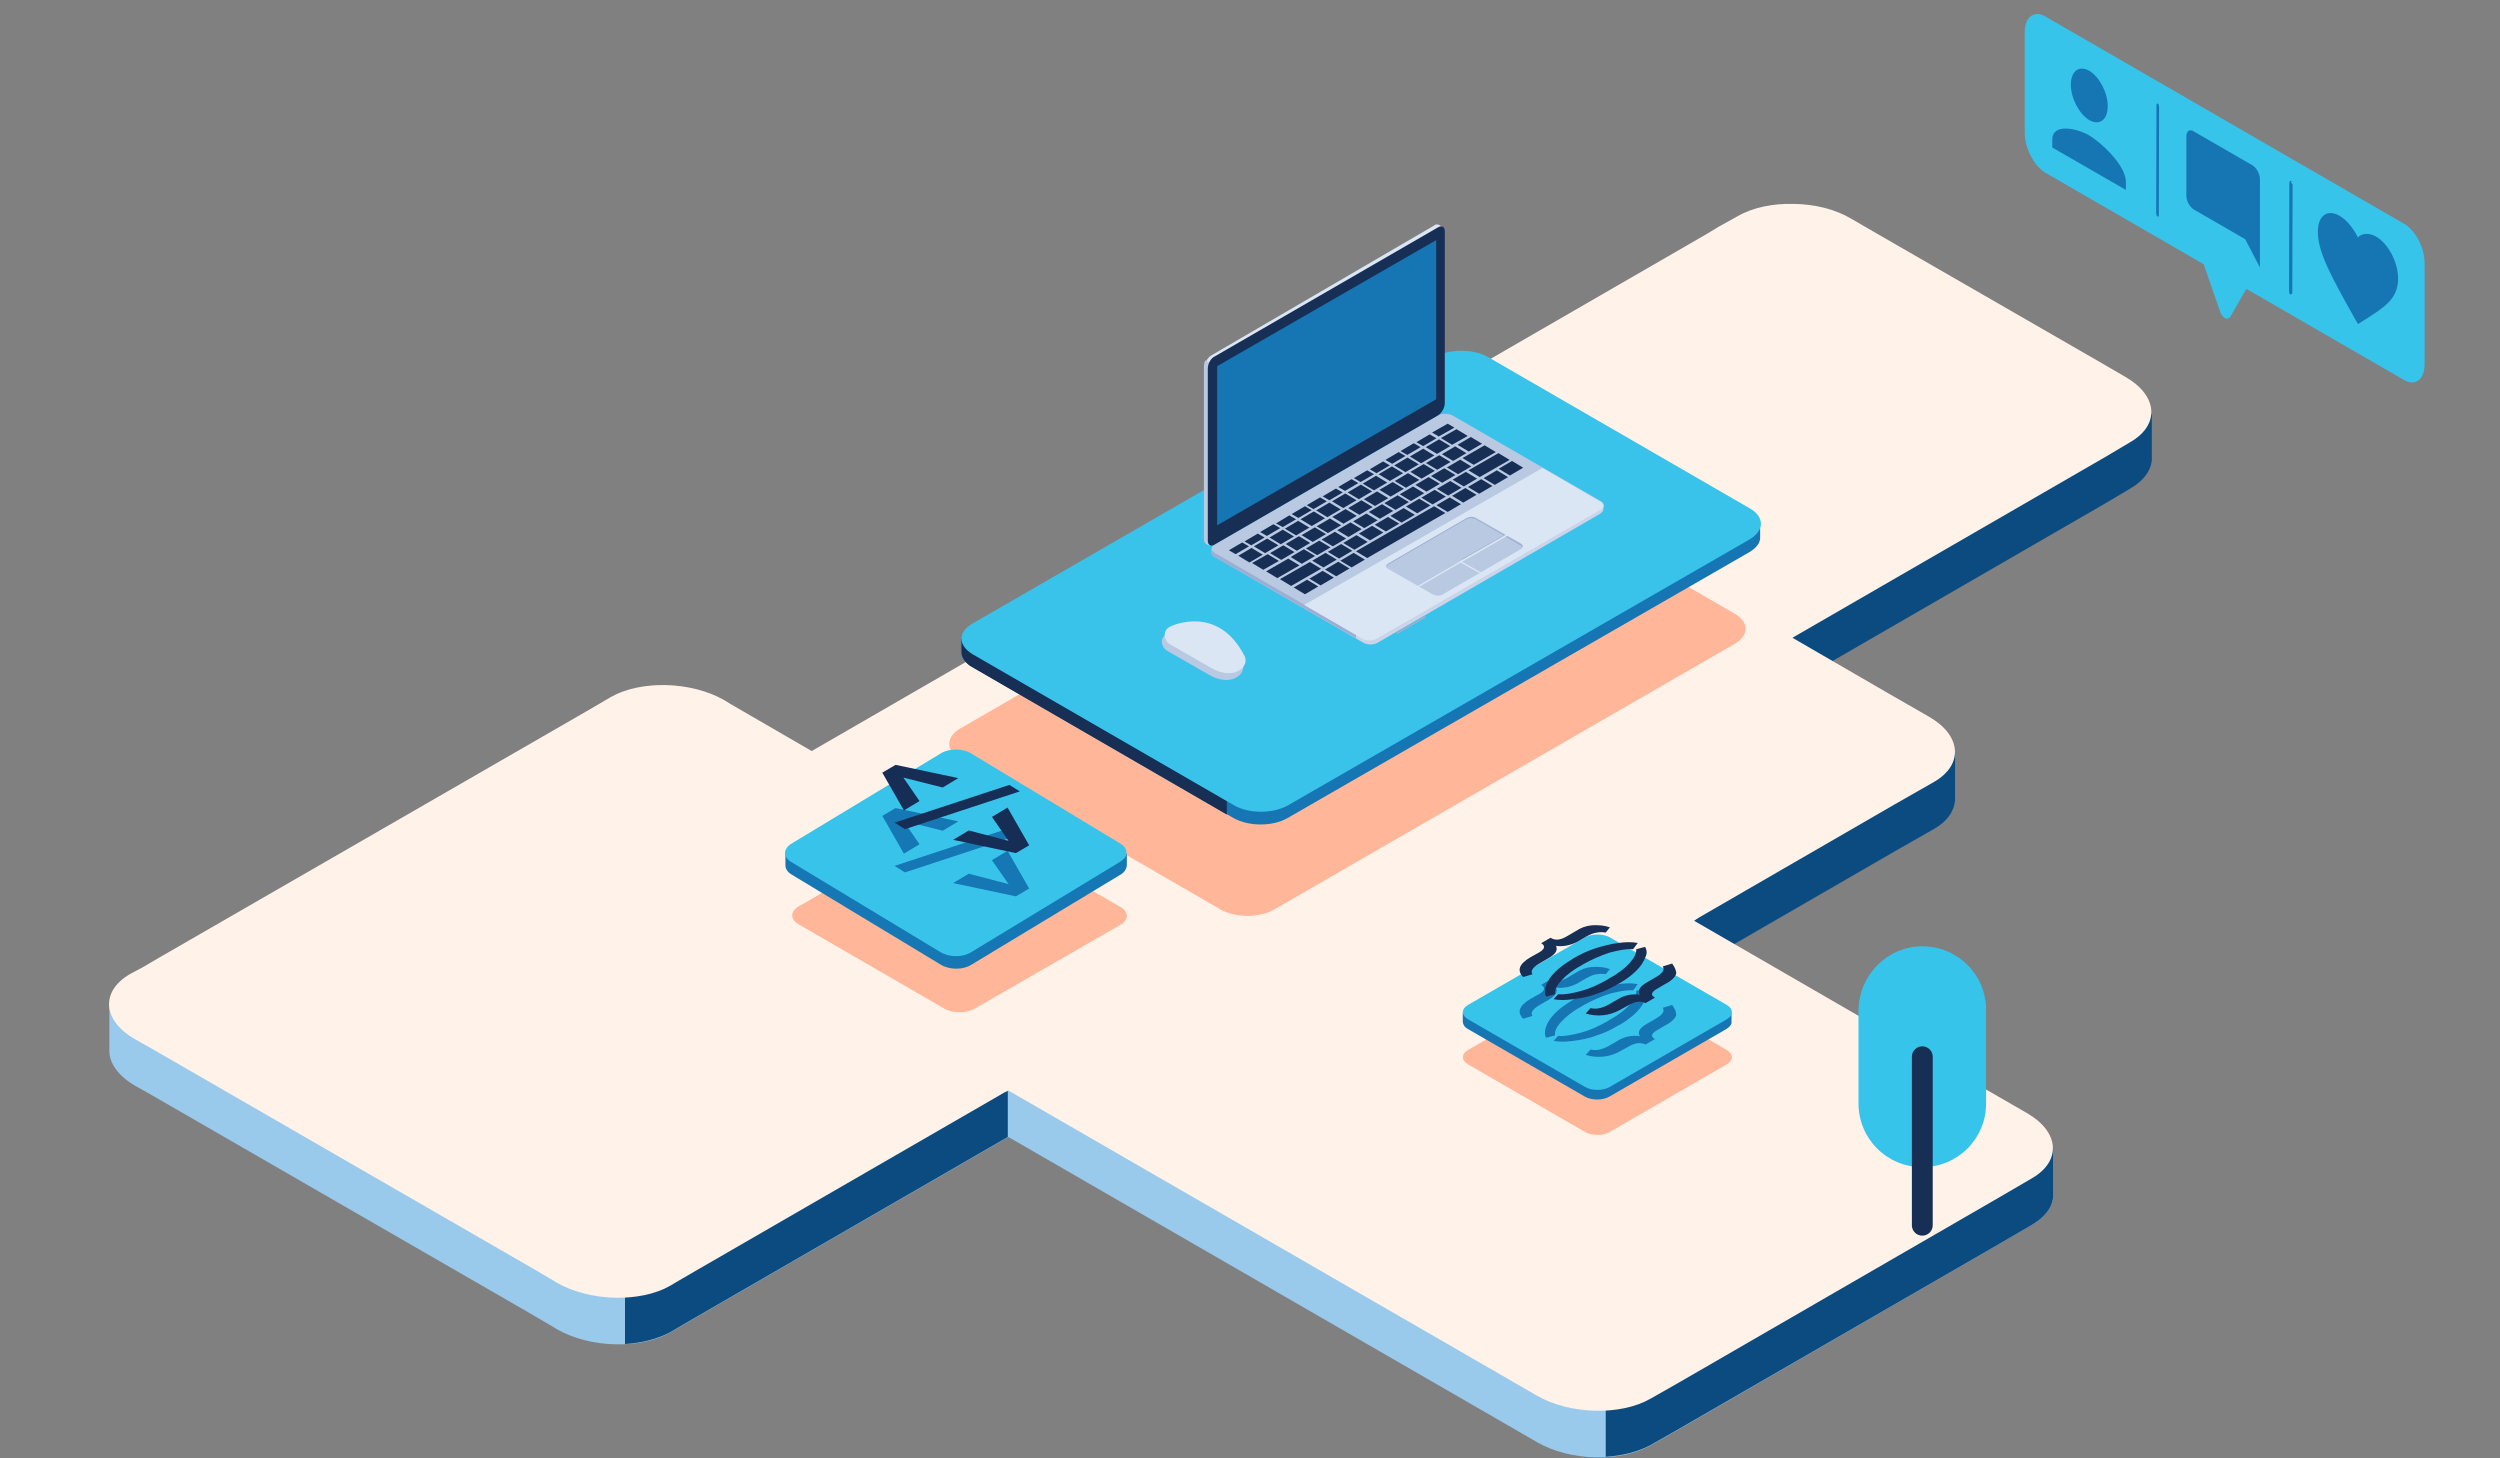 <?xml version="1.0" encoding="utf-8"?>
<!-- Generator: Adobe Illustrator 18.0.0, SVG Export Plug-In . SVG Version: 6.00 Build 0)  -->
<!DOCTYPE svg PUBLIC "-//W3C//DTD SVG 1.1//EN" "http://www.w3.org/Graphics/SVG/1.1/DTD/svg11.dtd">
<svg version="1.1" id="Layer_1" xmlns="http://www.w3.org/2000/svg" xmlns:xlink="http://www.w3.org/1999/xlink" x="0px" y="0px"
	 viewBox="0 0 960 560" enable-background="new 0 0 960 560" xml:space="preserve">
<rect x="0" y="0" width="960" height="560" fill="#808080" stroke="none"/>
<g id="Layer_1_1_">
	<g id="g10945">
		<path id="path10879" fill="#99C9EB" d="M688.8,96.2c-7.9-0.2-15.6,1.3-21.5,4.7L660,105l-4.1,2.5L311.7,306.1l-30.9-17.9l-2.8-1.7
			l0,0c-12.6-7.2-32-7.7-43.5-1.1l-9.4,5.5L61,385.5l-5.8,3.4l-5.1,2.8l0,0c-1.3,0.8-2.5,1.5-3.4,2.5l-4.7-8.5v17.9l0,0
			c0,4.7,3.4,9.6,10,13.4l5.7,3.2l147,84.8l0,0l6.8,4l2.5,1.5l0,0c12.6,7.2,32,7.7,43.5,1.1l3.2-1.9l7.4-4.3l119.1-68.8l190.4,109.9
			l12.8,7.4l0,0c12.6,7.2,32,7.7,43.5,1.1l10.9-6.2L767.1,478l13.2-7.7l0,0c5.7-3.4,8.5-7.7,8.1-12.3l0,0v-17.5l-4.9,8.5
			c-1.5-1.3-3.2-2.6-5.1-3.8l-22.2-12.8l0,0l-105.7-61.1l77.3-44.7l14.9-8.5l0,0c5.3-3,7.9-7.2,8.1-11.3l0,0v-18.3l-4.9,7.9
			c-1.3-1.3-3-2.6-5.1-3.8l-16-9.2l0,0l-36.8-21.1L808,193l9.6-5.7l0,0c5.1-3,7.7-6.8,8.1-10.7l0,0v-0.9c0-0.2,0-0.6,0-0.8v-16.4
			l-4.7,7.5c-1.5-1.3-3.2-2.6-5.3-4l-9.8-5.7l0,0l-85.4-49.2l-10-5.8l0,0C704.7,98.2,696.8,96.3,688.8,96.2L688.8,96.2z"/>
		<path id="path10930" fill="#0B4B7F" d="M797.2,151.6l-130.6,88.2c0,0,20.2,39.8,22.6,32.2c0.4-1.3,3-3,6.8-5.1l-7.5-4.3
			l120.1-69.4l9.6-5.7l0,0c5.1-3,7.7-6.8,8.1-10.7l0,0v-0.9c0-0.2,0-0.6,0-0.8v-16.4l-4.7,7.5c-1.5-1.3-3.2-2.6-5.3-4l-9.8-5.7l0,0
			L797.2,151.6z M732.4,288.2l-81.8,65.4l9,12.6l68.2-39.4l14.9-8.5l0,0c5.3-3,7.9-7.2,8.1-11.3l0,0v-18.3l-4.9,7.9
			c-1.3-1.3-3-2.6-5.1-3.8L732.4,288.2z M387.1,418.9l-138.4,40.9l-8.7,38.6v17.7c6.4-0.4,12.4-1.9,17.3-4.5l3.2-1.9l7.4-4.3
			l119.1-68.8V418.9z M756.5,432.4L616.6,541.7v17.7c6.4-0.4,12.4-1.9,17.2-4.5l10.9-6.2L767.1,478l13.2-7.7l0,0
			c5.7-3.4,8.5-7.7,8.1-12.3l0,0v-17.5l-4.9,8.5c-1.5-1.3-3.2-2.6-5.1-3.8L756.5,432.4z"/>
		<path id="path10712" fill="#FFF2E9" d="M688.8,78.3c-7.9-0.2-15.6,1.3-21.5,4.7l-7.4,4.1l-4.1,2.5L311.7,288.4l-30.9-17.9
			l-2.8-1.7l0,0c-12.6-7.2-32-7.7-43.5-1.1l-9.4,5.5L61,367.8l-5.8,3.4L50,374l0,0c-11.5,6.6-10.7,17.9,1.9,25.1l5.7,3.2l147,84.8
			l0,0l6.8,4l2.5,1.5l0,0c12.6,7.2,32,7.7,43.5,1.1l3.2-1.9l7.4-4.3l119.1-68.8l190.4,109.9l12.8,7.4l0,0c12.6,7.2,32,7.7,43.5,1.1
			l10.9-6.2l0,0l122.3-70.7l13.2-7.7l0,0c11.5-6.6,10.7-17.9-1.9-25.1l-22.2-12.8l0,0l-105.7-61.1l77.3-44.7l14.9-8.5l0,0
			c11.5-6.6,10.7-17.9-1.9-25.1l-16-9.2l0,0l-36.4-21.1l120.1-69.4l9.6-5.7l0,0c11.5-6.6,10.7-17.9-1.9-25.1l-9.8-5.7l0,0
			l-85.4-49.2l-10-5.8l0,0C704.7,80.3,696.8,78.4,688.8,78.3L688.8,78.3z"/>
	</g>
	<g id="layer4">
		<path id="path11241" fill="#FFB699" d="M362.6,315.9l-56,32.2c-3.2,1.9-3.2,4.9,0,6.8l56,32.4c3.2,1.9,8.5,1.9,11.7,0l56-32.2
			c3.2-1.9,3.2-4.9,0-6.8l-56-32.2C371,314.1,365.8,314.1,362.6,315.9"/>
		<path id="path11062" fill="#FFB699" d="M368.8,279.7l176.8-102c5.7-3.2,14.7-3.2,20.4,0L666,235.6c5.7,3.2,5.7,8.5,0,11.7
			l-176.8,102c-5.7,3.2-14.7,3.2-20.4,0l-100.1-57.9C363.1,288.2,363.1,283,368.8,279.7"/>
		<path id="rect1911_2_" fill="#FFB699" d="M608.7,377.2l-45,26c-2.6,1.5-2.6,4,0,5.5l45,26c2.6,1.5,6.8,1.5,9.4,0l45-26
			c2.6-1.5,2.6-4,0-5.5l-45-26C615.5,375.7,611.4,375.7,608.7,377.2z"/>
	</g>
	<g id="g2734_1_">
		<path id="rect1802_1_" fill="#1577B3" d="M367.1,292.6c-2.1,0-4.3,0.6-6,1.5l-57.1,34.5c-0.6,0.4-0.9,0.8-1.3,1.1l-1.1-2.1v4.7
			l0,0c0,1.3,0.8,2.6,2.5,3.6l57.1,34.5c3.4,2.1,8.7,2.1,11.9,0l57.1-34.5c1.7-0.9,2.5-2.5,2.5-3.8l0,0v-4.5l-1.1,2.1
			c-0.4-0.4-0.8-0.8-1.3-1.1l-57.1-34.5C371.4,292.9,369.2,292.6,367.1,292.6L367.1,292.6z"/>
		<path id="rect1800_1_" fill="#38C4EA" d="M361.1,289.4l-57.1,34.5c-3.4,2.1-3.4,5.3,0,7.2l57.1,34.5c3.4,2.1,8.7,2.1,11.9,0
			L430,331c3.4-2.1,3.4-5.3,0-7.2l-57.1-34.5C369.7,287.3,364.3,287.3,361.1,289.4z"/>
		<path id="path1953_1_" fill="#1577B3" d="M343.9,310.3l-5.1,3l8.3,14.5l6-3.6l-6.2-9L362,319l6-3.6L343.9,310.3z M387.6,318
			l-44.1,14.5l4,2.5l44.1-14.5L387.6,318z M386.9,326.7l-6,3.6l6.4,9.2l-15.3-4l-6,3.6l24.1,5.1l5.1-3L386.9,326.7z"/>
		<path id="path1967_1_" fill="#162E55" d="M343.9,293.7l-5.1,3l8.3,14.5l6-3.6l-6.2-9l15.1,3.8l6-3.6L343.9,293.7z M387.6,301.4
			l-44.1,14.5l4,2.5l44.1-14.5L387.6,301.4z M386.9,310.1l-6,3.6l6.4,9.2l-15.3-4l-6,3.6l24.1,5.1l5.1-3L386.9,310.1z"/>
	</g>
	<g id="g2323_1_" transform="matrix(0.562,-0.324,0,0.749,-708.199,687.525)">
		<path id="path2264_1_" fill="#37C4EB" d="M2780,447.5c1.5,1.5,3,1.9,4,1.3l9.8-8.5l9.8-8.5c1.1-0.9,0.6-4.1-1.5-7.2
			c-0.6-0.9-1.3-1.7-2.1-2.5l-19.6-17l-19.6-17c-2.5-2.1-4.3-1.7-4.3,0.6c0,0.8,0.2,1.7,0.6,2.6l9.8,25.4l9.8,25.4
			C2777.2,444.1,2778.5,446.1,2780,447.5L2780,447.5z"/>
		<path id="rect2270_1_" fill="#37C4EB" d="M2902.7,452.4l-245-212.2c-7.7-6.8-14.1-5.8-14.1,1.9v51.8c0,7.7,6.4,19.6,14.1,26.4
			l245,212.2c7.7,6.8,14.1,5.8,14.1-1.9v-51.8C2916.9,471,2910.5,459.1,2902.7,452.4z"/>
		<path id="path2278_1_" fill="#1676B3" d="M2825.8,397.3c-0.2-0.2-0.4-0.2-0.4-0.4c0,0,0,0-0.2,0s-0.2,0-0.4,0l0,0c0,0,0,0-0.2,0.2
			c0,0,0,0.2-0.2,0.4l-0.2,54.9l0,0c0,0,0,0,0,0.2c0,0,0,0,0,0.2c0,0,0,0,0,0.2c0,0,0,0,0,0.2s0,0.2,0.2,0.4v0.2v0.2v0.2v0.2
			c0.2,0.2,0.2,0.2,0.4,0.4l0.2,0.2l0.2,0.2c0,0,0,0,0.2,0c0,0,0,0,0.2,0c0,0,0,0,0.2,0c0,0,0,0,0.2,0h0.2h0.2l0,0l0,0l0,0v-0.2
			l0.2-54.9l0,0v-0.2c0,0,0,0,0-0.2c0,0,0,0,0-0.2c0-0.2,0-0.2-0.2-0.4c0-0.2-0.2-0.4-0.4-0.6c0,0,0,0-0.2-0.2c0,0,0,0-0.2-0.2
			c0,0,0,0-0.2-0.2C2826,397.5,2826,397.5,2825.8,397.3C2826,397.5,2826,397.3,2825.8,397.3L2825.8,397.3z M2734.8,318.3l-0.2-0.2
			c-0.2-0.2-0.4-0.2-0.6-0.2l0,0c-0.2,0-0.2,0-0.4,0.2l0,0v0.2l-0.2,54.9c0,0,0,0,0,0.2s0,0.2,0,0.4v0.2c0,0.2,0,0.2,0.2,0.4v0.2
			v0.2v0.2c0,0.2,0.2,0.2,0.2,0.2s0,0,0.2,0.2c0.2,0.2,0.2,0.2,0.4,0.4l0.2,0.2c0,0,0.2,0,0.2,0.2c0,0,0,0,0.2,0l0,0h0.2l0,0l0,0
			l0,0c0,0,0,0,0-0.2v-0.2l0.2-54.9c0,0,0,0,0-0.2c0,0,0,0,0-0.2c0,0,0,0,0-0.2s0-0.4-0.2-0.4v-0.2v-0.2
			C2735.2,318.9,2735,318.7,2734.8,318.3C2734.8,318.5,2734.8,318.3,2734.8,318.3L2734.8,318.3z"/>
		<path id="rect822_1_" fill="#1676B3" d="M2675.1,282.7c0,7,5.7,17.5,12.6,23.6c7,6,12.6,5.3,12.6-1.7s-5.7-17.5-12.6-23.6
			C2680.7,275,2675.1,275.7,2675.1,282.7z M2662.4,305.3v4.1l50.3,43.5v-4.1c0-8.5-16.8-27.5-25.3-34.9
			C2679.2,306.8,2662.4,296.8,2662.4,305.3z"/>
		<path id="path2-3_1_" fill="#1676B3" d="M2758.9,342.8l40.3,34.9c2.8,2.5,5.1,6.6,5.1,9.4v45.2l-10-18.8l-35.2-30.5
			c-2.8-2.5-5.1-6.6-5.1-9.4v-30.2C2754,340.6,2756.3,340.4,2758.9,342.8z"/>
		<path id="path4_1_" fill="#1676B3" d="M2858.8,429.4c4.7,4.1,9.4,10.4,12.4,16.4c3-0.9,7.5,0.8,12.4,4.9
			c8.5,7.4,15.1,19.8,15.1,28.1c0,10.4-9.2,10.7-23.4,11.3l-4,0.2l-4-7c-14.1-25.1-23.4-41.7-23.4-52
			C2843.7,422.8,2850.3,422,2858.8,429.4z"/>
	</g>
	<g id="g2149_3_" transform="translate(-59.538,-17.912)">
		<path id="rect2142_3_" fill="#37C4EB" d="M797.7,381.3c13.6,0,24.5,10.9,24.5,24.5v35.8c0,13.6-10.9,24.5-24.5,24.5
			s-24.5-10.9-24.5-24.5v-35.8C773.4,392.3,784.3,381.3,797.7,381.3z"/>
		<path id="path2145_3_" fill="#172E55" stroke="#172E55" stroke-width="8" stroke-linecap="round" stroke-linejoin="round" d="
			M797.7,423.7v64.7"/>
	</g>
	<g id="g2711_1_" transform="translate(-10.5,-9.5)">
		<path id="path1909_1_" fill="#1676B3" d="M623.9,371.8c-1.7,0-3.4,0.4-4.7,1.1l-45,26c-0.4,0.2-0.8,0.6-1.1,0.8l-0.9-1.5v3.6l0,0
			c0,0.9,0.6,2.1,1.9,2.8l45,26c2.6,1.5,6.8,1.5,9.4,0l45-26c1.3-0.8,2.1-1.9,1.9-2.8l0,0v-3.4l-0.9,1.5c-0.4-0.4-0.6-0.6-1.1-0.8
			l-45-26C627.3,372.2,625.6,371.8,623.9,371.8L623.9,371.8z"/>
		<path id="rect1911_1_" fill="#37C4EB" d="M619.2,369.4l-45,26c-2.6,1.5-2.6,4,0,5.5l45,26c2.6,1.5,6.8,1.5,9.4,0l45-26
			c2.6-1.5,2.6-4,0-5.5l-45-26C626,368,621.9,368,619.2,369.4z"/>
		<path id="path2011_1_" fill="#1676B3" d="M639.4,387.4c-2.1-0.4-4.5-0.4-7.5,0c-3,0.4-5.8,1.1-8.9,2.1s-5.7,2.3-8.3,3.8l-0.9,0.6
			c-2.5,1.5-4.5,3-6.2,4.7c-1.7,1.7-2.8,3.4-3.4,5.1c-0.6,1.7-0.6,3.2,0,4.3l3.4-0.9c-0.2-1.5,0.6-3.4,2.5-5.3
			c1.7-1.9,4.3-4,7.7-5.8l0.6-0.4c3.4-1.9,6.8-3.4,10.2-4.5c3.4-0.9,6.4-1.5,9-1.3L639.4,387.4z M642.2,389.1l-3.4,0.9
			c0.2,1.5-0.8,3.4-2.5,5.3s-4.3,4-7.7,5.8l-0.9,0.6c-3.4,1.9-6.6,3.4-10,4.3s-6.2,1.5-8.9,1.3l-1.7,1.9c2.1,0.4,4.5,0.4,7.5,0
			c3-0.4,6-0.9,9-2.1c3-0.9,5.8-2.3,8.3-3.8l0.8-0.4c2.5-1.5,4.5-3,6.2-4.7c1.7-1.7,2.8-3.4,3.4-5.1
			C643,391.8,643,390.3,642.2,389.1L642.2,389.1z M628.7,381.6c-2.3-0.8-4.5-0.9-6.8-0.8c-2.3,0.2-4.3,0.9-6.4,2.3l-3.6,2.1
			c-2.3,1.3-4.3,1.5-6,0.4l-3.6,2.1c1.7,0.9,1.5,2.3-0.9,3.6l-3.4,1.9c-4.1,2.5-5.1,4.9-2.6,7.5l3.6-1.1c-0.9-1.1,0-2.6,2.6-4.1
			l3.6-2.1c2.6-1.5,3.6-3,2.8-4.7c2.8,0.4,5.5-0.2,8.1-1.5l3.6-2.1c1.5-0.8,2.6-1.3,4-1.5c1.1-0.2,2.3-0.2,3.4,0L628.7,381.6z
			 M652.6,395.4l-3.6,1.1c0.8,1.3,0,2.6-2.6,4.1l-3.6,2.1c-2.6,1.5-3.6,3-2.6,4.7c-2.8-0.4-5.5,0-8.1,1.5l-3.6,2.1
			c-2.6,1.5-5.1,2.1-7.2,1.5l-1.9,2.1c4.5,1.3,8.9,0.9,13-1.3l3.8-2.1c2.5-1.3,4.3-1.5,6.2-0.6l3.6-2.1c-1.7-0.9-1.5-2.1,0.8-3.4
			l3.6-2.1c2.1-1.1,3.4-2.5,3.8-3.8C654.1,398,653.7,396.9,652.6,395.4L652.6,395.4z"/>
		<path id="path2025_1_" fill="#172E55" d="M639.4,371.6c-2.1-0.4-4.5-0.4-7.5,0c-3,0.4-5.8,1.1-8.9,2.1s-5.7,2.3-8.3,3.8l-0.9,0.6
			c-2.5,1.5-4.5,3-6.2,4.7c-1.7,1.7-2.8,3.4-3.4,5.1c-0.6,1.7-0.6,3.2,0,4.3l3.4-0.9c-0.2-1.5,0.6-3.4,2.5-5.3
			c1.7-1.9,4.3-4,7.7-5.8l0.6-0.4c3.4-1.9,6.8-3.4,10.2-4.5c3.4-0.9,6.4-1.5,9-1.3L639.4,371.6z M642.2,373.1l-3.4,0.9
			c0.2,1.5-0.8,3.4-2.5,5.3s-4.3,4-7.7,5.8l-0.9,0.6c-3.4,1.9-6.6,3.4-10,4.3s-6.2,1.5-8.9,1.3l-1.7,1.9c2.1,0.4,4.5,0.4,7.5,0
			c3-0.4,6-0.9,9-2.1c3-0.9,5.8-2.3,8.3-3.8l0.8-0.4c2.5-1.5,4.5-3,6.2-4.7c1.7-1.7,2.8-3.4,3.4-5.1
			C643,375.8,643,374.4,642.2,373.1L642.2,373.1z M628.7,365.6c-2.3-0.8-4.5-0.9-6.8-0.8c-2.3,0.2-4.3,0.9-6.4,2.3l-3.6,2.1
			c-2.3,1.3-4.3,1.5-6,0.4l-3.6,2.1c1.7,0.9,1.5,2.3-0.9,3.6l-3.4,1.9c-4.1,2.5-5.1,4.9-2.6,7.5l3.6-1.1c-0.9-1.1,0-2.6,2.6-4.1
			l3.6-2.1c2.6-1.5,3.6-3,2.8-4.7c2.8,0.4,5.5-0.2,8.1-1.5l3.6-2.1c1.5-0.8,2.6-1.3,4-1.5c1.1-0.2,2.3-0.2,3.4,0L628.7,365.6z
			 M652.6,379.5l-3.6,1.1c0.8,1.3,0,2.6-2.6,4.1l-3.6,2.1c-2.6,1.5-3.6,3-2.6,4.7c-2.8-0.4-5.5,0-8.1,1.5l-3.6,2.1
			c-2.6,1.5-5.1,2.1-7.2,1.5l-1.9,2.1c4.5,1.3,8.9,0.9,13-1.3l3.8-2.1c2.5-1.3,4.3-1.5,6.2-0.6l3.6-2.1c-1.7-0.9-1.5-2.1,0.8-3.4
			l3.6-2.1c2.1-1.1,3.4-2.5,3.8-3.8C654.1,382.2,653.7,380.9,652.6,379.5L652.6,379.5z"/>
	</g>
	<g>
		<g>
			<path id="path564-3-3_1_" fill="#1676B3" d="M561,139.7c3.8,0,7.4,0.8,10.2,2.5l100.5,58.1c0.8,0.6,1.5,0.9,2.1,1.5l2.1-0.9v5.1
				l0,0c0.2,2.3-1.3,4.3-4.1,6L494.3,314.2c-5.7,3.2-14.7,3.2-20.5,0l-100.5-58.1c-2.8-1.7-4.3-3.8-4.3-5.8l0,0v-5.3l0.9,2.3
				c0.8-1.1,1.9-2.1,3.2-2.8l177.4-102.3C553.7,140.6,557.5,139.7,561,139.7"/>
			<path id="path568-6-6_1_" fill="#172E55" d="M369.3,245.3l0.9,2.3c0-0.2,0.2-0.2,0.4-0.4l2.5,3.8l98,56.5v5.3l-98.6-57.1
				c-2.1-1.5-3.2-3.4-3.2-5.1l0,0V245.3z"/>
			<path id="path572-1-5_1_" fill="#39C3EA" d="M373.5,239.4l177.4-102.3c5.7-3.2,14.9-3.2,20.5,0l100.5,58.1
				c5.7,3.2,5.7,8.5,0,11.9L494.5,309.3c-5.7,3.2-14.9,3.2-20.5,0l-100.5-58.1C367.8,247.9,367.8,242.6,373.5,239.4"/>
			<path id="path576-0-6_1_" fill="#B9C9E2" d="M448.9,243c0,0,17.9-8.5,28.1,11.5c2.1,4-4,9.6-12.6,4.7c-7.5-4.3-14.5-8.3-16.4-9.4
				C446.1,248.6,444.7,244.7,448.9,243z"/>
			<path id="path580-6-3_1_" fill="#DAE6F3" d="M449.8,240.4c0,0,17.9-8.5,28.1,11.5c2.1,4-4,9.6-12.6,4.7
				c-7.5-4.3-14.5-8.3-16.4-9.4C447.2,246,445.9,242,449.8,240.4"/>
			<path id="path584-3-9_1_" fill="#CDD3E9" d="M554.8,160.4c0.9,0,1.9,0.2,2.6,0.6l57.1,33c0.4,0.2,0.6,0.4,0.8,0.6v-0.4l0.4-0.4
				v1.7l0,0c0,0.6-0.4,1.1-1.1,1.7L529,246.8c-1.5,0.9-4,0.9-5.5,0l-57.1-33c-0.8-0.4-1.1-0.9-1.1-1.5l0,0v-1.5l0.4,0.8
				c0.2-0.2,0.4-0.6,0.8-0.8l85.8-49.6C552.9,160.8,553.9,160.4,554.8,160.4"/>
			<path id="path588-2-4_1_" fill="#9DAED2" d="M466.8,210.4l53.9,31.7v3l-54.3-31.3c-0.8-0.4-1.1-0.9-1.1-1.5l0,0v-1.5l0.4,0.8
				c0.2-0.2,0.4-0.6,0.8-0.8L466.8,210.4z"/>
			<path id="path592-0-8_1_" fill="#B9C9E2" d="M552.2,159.5l-85.8,49.6c-1.5,0.9-1.5,2.3,0,3.2l57.1,33c1.5,0.9,4,0.9,5.5,0
				l85.8-49.6c1.5-0.9,1.5-2.3,0-3.2l-57.1-33C556.1,158.7,553.7,158.7,552.2,159.5"/>
			<path id="path596-6-1_1_" fill="#DAE6F3" d="M592.3,179.7l22.4,13l0,0l0,0l0,0c0.2,0.2,0.4,0.2,0.4,0.4c0.9,0.9,0.8,2.1-0.6,2.8
				l-0.4,0.2l0,0l-85,49l-0.4,0.2c-1.5,0.9-4,0.9-5.5,0l-22.4-13l7.5-4.3L592.3,179.7z"/>
			<path id="path600-1-2_1_" fill="#172E55" d="M580.6,177l4.3,2.6l-5.1,3l-4.3-2.6L580.6,177z M574.8,180.6l4.3,2.6l-5.1,3
				l-4.3-2.6L574.8,180.6z M568.8,184l4.3,2.6l-5.1,3l-4.3-2.6L568.8,184z M562.7,187.4l4.3,2.6l-5.1,3l-4.3-2.6L562.7,187.4z
				 M556.7,191l4.3,2.6l-5.1,3l-4.3-2.6L556.7,191z M550.7,194.4l4.3,2.6l-30,17.3l-4.3-2.6L550.7,194.4z M519.8,212.3l4.3,2.6
				l-5.1,3l-4.3-2.6L519.8,212.3z M513.9,215.7l4.3,2.6l-5.1,3l-4.3-2.6L513.9,215.7z M507.9,219.2l4.3,2.6l-5.1,3l-4.3-2.6
				L507.9,219.2z M501.9,222.6l4.3,2.6l-5.1,3l-4.3-2.6L501.9,222.6z M575.4,174l4.3,2.6l-11.5,6.6l-4.3-2.6L575.4,174z
				 M562.9,181.2l4.3,2.6l-5.1,3l-4.3-2.6L562.9,181.2z M556.9,184.7l4.3,2.6l-5.1,3l-4.3-2.6L556.9,184.7z M550.9,188.1l4.3,2.6
				l-5.1,3l-4.3-2.6L550.9,188.1z M545,191.5l4.3,2.6l-5.1,3l-4.3-2.6L545,191.5z M539,195.1l4.3,2.6l-5.1,3l-4.3-2.6L539,195.1z
				 M533,198.5l4.3,2.6l-5.1,3l-4.3-2.6L533,198.5z M526.9,201.9l4.3,2.6l-5.1,3l-4.3-2.6L526.9,201.9z M520.9,205.5l4.3,2.6l-5.1,3
				l-4.3-2.6L520.9,205.5z M515,208.9l4.3,2.6l-5.1,3l-4.3-2.6L515,208.9z M509,212.3l4.3,2.6l-5.1,3l-4.3-2.6L509,212.3z
				 M503,215.8l4.3,2.6l-11.5,6.6l-4.3-2.6L503,215.8z M570.1,171l4.3,2.6l-8.5,4.9l-4.3-2.6L570.1,171z M560.7,176.5l4.3,2.6
				l-5.1,3l-4.3-2.6L560.7,176.5z M554.6,179.8l4.3,2.6l-5.1,3l-4.3-2.6L554.6,179.8z M548.6,183.2l4.3,2.6l-5.1,3l-4.3-2.6
				L548.6,183.2z M542.6,186.8l4.3,2.6l-5.1,3l-4.3-2.6L542.6,186.8z M536.7,190.2l4.3,2.6l-5.1,3l-4.3-2.6L536.7,190.2z
				 M530.7,193.6l4.3,2.6l-5.1,3l-4.3-2.6L530.7,193.6z M524.7,197.2l4.3,2.6l-5.1,3l-4.3-2.6L524.7,197.2z M518.6,200.6l4.3,2.6
				l-5.1,3l-4.3-2.6L518.6,200.6z M512.6,204.2l4.3,2.6l-5.1,3l-4.3-2.6L512.6,204.2z M506.6,207.6l4.3,2.6l-5.1,3l-4.3-2.6
				L506.6,207.6z M500.7,210.9l4.3,2.6l-5.1,3l-4.3-2.6L500.7,210.9z M494.7,214.5l4.3,2.6l-8.5,4.9l-4.3-2.6L494.7,214.5z
				 M564.8,167.8l4.3,2.6l-5.1,3l-4.3-2.6L564.8,167.8z M558.8,171.4l4.3,2.6l-5.1,3l-4.3-2.6L558.8,171.4z M552.7,174.8l4.3,2.6
				l-5.1,3l-4.3-2.6L552.7,174.8z M546.7,178.2l4.3,2.6l-5.1,3l-4.3-2.6L546.7,178.2z M540.7,181.7l4.3,2.6l-5.1,3l-4.3-2.6
				L540.7,181.7z M534.8,185.1l4.3,2.6l-5.1,3l-4.3-2.6L534.8,185.1z M528.8,188.7l4.3,2.6l-5.1,3l-4.3-2.6L528.8,188.7z
				 M522.8,192.1l4.3,2.6l-5.1,3l-4.3-2.6L522.8,192.1z M516.7,195.5l4.3,2.6l-5.1,3l-4.3-2.6L516.7,195.5z M510.7,199.1l4.3,2.6
				l-5.1,3l-4.3-2.6L510.7,199.1z M504.9,202.5l4.3,2.6l-5.1,3l-4.3-2.6L504.9,202.5z M498.8,205.9l4.3,2.6l-5.1,3l-4.3-2.6
				L498.8,205.9z M492.8,209.4l4.3,2.6l-5.1,3l-4.3-2.6L492.8,209.4z M486.8,212.8l4.3,2.6l-6,3.4l-4.3-2.6L486.8,212.8z
				 M559.3,164.8l4.3,2.6l-6,3.4l-4.3-2.6L559.3,164.8z M552.6,168.7l4.3,2.6l-5.1,3l-4.3-2.6L552.6,168.7z M546.5,172.3l4.3,2.6
				l-5.1,3l-4.3-2.6L546.5,172.3z M540.5,175.7l4.3,2.6l-5.1,3l-4.3-2.6L540.5,175.7z M534.5,179.1l4.3,2.6l-5.1,3l-4.3-2.6
				L534.5,179.1z M528.4,182.7l4.3,2.6l-5.1,3l-4.3-2.6L528.4,182.7z M522.6,186.1l4.3,2.6l-5.1,3l-4.3-2.6L522.6,186.1z
				 M516.6,189.5l4.3,2.6l-5.1,3l-4.3-2.6L516.6,189.5z M510.5,193l4.3,2.6l-5.1,3l-4.3-2.6L510.5,193z M504.5,196.4l4.3,2.6l-5.1,3
				l-4.3-2.6L504.5,196.4z M498.5,200l4.3,2.6l-5.1,3l-4.3-2.6L498.5,200z M492.6,203.4l4.3,2.6l-5.1,3l-4.3-2.6L492.6,203.4z
				 M486.6,206.8l4.3,2.6l-5.1,3l-4.3-2.6L486.6,206.8z M480.6,210.4l4.3,2.6l-5.1,3l-4.3-2.6L480.6,210.4z M555.9,162.7l2.6,1.5
				l-6,3.4l-2.6-1.5L555.9,162.7z M549,166.8l2.6,1.5l-5.1,3l-2.6-1.5L549,166.8z M542.9,170.2l2.6,1.5l-5.1,3l-2.6-1.5L542.9,170.2
				z M537.1,173.6l2.6,1.5l-5.1,3l-2.6-1.5L537.1,173.6z M531.1,177.2l2.6,1.5l-5.1,3l-2.6-1.5L531.1,177.2z M525,180.6l2.6,1.5
				l-5.1,3l-2.6-1.5L525,180.6z M519,184l2.6,1.5l-5.1,3l-2.6-1.5L519,184z M513,187.6l2.6,1.5l-5.1,3l-2.6-1.5L513,187.6z
				 M506.9,191l2.6,1.5l-5.1,3l-2.6-1.5L506.9,191z M501.1,194.4l2.6,1.5l-5.1,3l-2.6-1.5L501.1,194.4z M495.1,197.9l2.6,1.5l-5.1,3
				L490,201L495.1,197.9z M489,201.3l2.6,1.5l-5.1,3l-2.6-1.5L489,201.3z M483,204.9l2.6,1.5l-5.1,3l-2.6-1.5L483,204.9z M477,208.3
				l2.6,1.5l-5.1,3l-2.6-1.5L477,208.3z"/>
			<path id="path604-5-9_1_" fill="#B9C9E2" d="M533.1,216.4l30.2-17.5c0.9-0.6,2.5-0.6,3.6,0l17.2,9.8c0.9,0.6,0.9,1.5,0,2.1
				l-30.2,17.5c-0.9,0.6-2.5,0.6-3.6,0l-17.2-9.8C532,217.9,532,217,533.1,216.4"/>
			<path id="path608-5-3_1_" fill="#9DAED2" d="M560.3,215.7l-16,9.2l0.6,0.4l0,0l16-9.2l7.2,4.1l0.6-0.4l-7.2-4.1l-0.6-0.4
				L560.3,215.7z M565,198.5c-0.6,0-1.3,0.2-1.7,0.4l-30.2,17.5c-0.6,0.4-0.8,0.8-0.8,1.3c0.2-0.2,0.4-0.6,0.6-0.8l30.2-17.5
				c0.9-0.6,2.5-0.6,3.6,0l10.7,6.2l-0.4,0.2l-15.8,9l0.6,0.4l0,0l15.8-9l0.4-0.2l5.8,3.4c0.4,0.2,0.6,0.6,0.8,0.8
				c0.2-0.4,0-0.9-0.6-1.3l-17.2-9.8C566.3,198.7,565.8,198.5,565,198.5"/>
			<path id="path612-4-9_1_" fill="#9DAED2" d="M536.7,243.4l-0.6-0.4l10.9-6.4l0.6,0.4L536.7,243.4z"/>
			<path id="path616-7-0_1_" fill="#DAE6F3" d="M541.1,226.8l0.6,0.4l0.4-0.2l18.8-10.9l8.7,4.9l0.2,0.2l0.6-0.4l-0.2-0.2l-8.7-4.9
				l18.1-10.4l0.4-0.2l-0.6-0.4l-0.4,0.2l-18.1,10.4l-0.6,0.4l-18.8,10.9L541.1,226.8z"/>
			<path id="path620-6-8_1_" fill="#DAE6F3" d="M551.8,86.2c0.4,0,0.6,0,0.9,0.2l0,0l1.5,0.9h-0.9c0.2,0.2,0.2,0.6,0.2,0.9v66
				c0,1.7-1.1,3.8-2.6,4.7l-85.8,49.6c-0.4,0.2-0.8,0.4-0.9,0.4l0.6,0.8l-1.5-0.8l0,0l0,0c-0.6-0.4-0.8-0.9-0.8-1.7v-66
				c0-1.7,1.1-3.8,2.6-4.7l85.6-49.9C551,86.2,551.4,86.2,551.8,86.2"/>
			<path id="path624-5-8_1_" fill="#B9C9E2" d="M462.8,138.4l4.5,2.3l12.1,59.2l-14.5,8.3c-0.4,0.2-0.8,0.4-0.9,0.4l0.6,0.8
				l-1.5-0.8l0,0l0,0c-0.6-0.4-0.8-0.9-0.8-1.7v-66C462.3,139.9,462.5,139.1,462.8,138.4L462.8,138.4z"/>
			<path id="path628-6-5_1_" fill="#172E55" d="M466.4,136.9l85.8-49.6c1.5-0.9,2.6-0.2,2.6,1.5v66c0,1.7-1.1,3.8-2.6,4.7
				l-85.8,49.6c-1.5,0.9-2.6,0.2-2.6-1.5v-66C463.8,139.7,464.9,137.6,466.4,136.9"/>
			<path id="path632-9-0_1_" fill="#1676B3" d="M467.4,140.6l84.1-48.4v61.1l-84.1,48.4V140.6z"/>
		</g>
	</g>
</g>
</svg>
